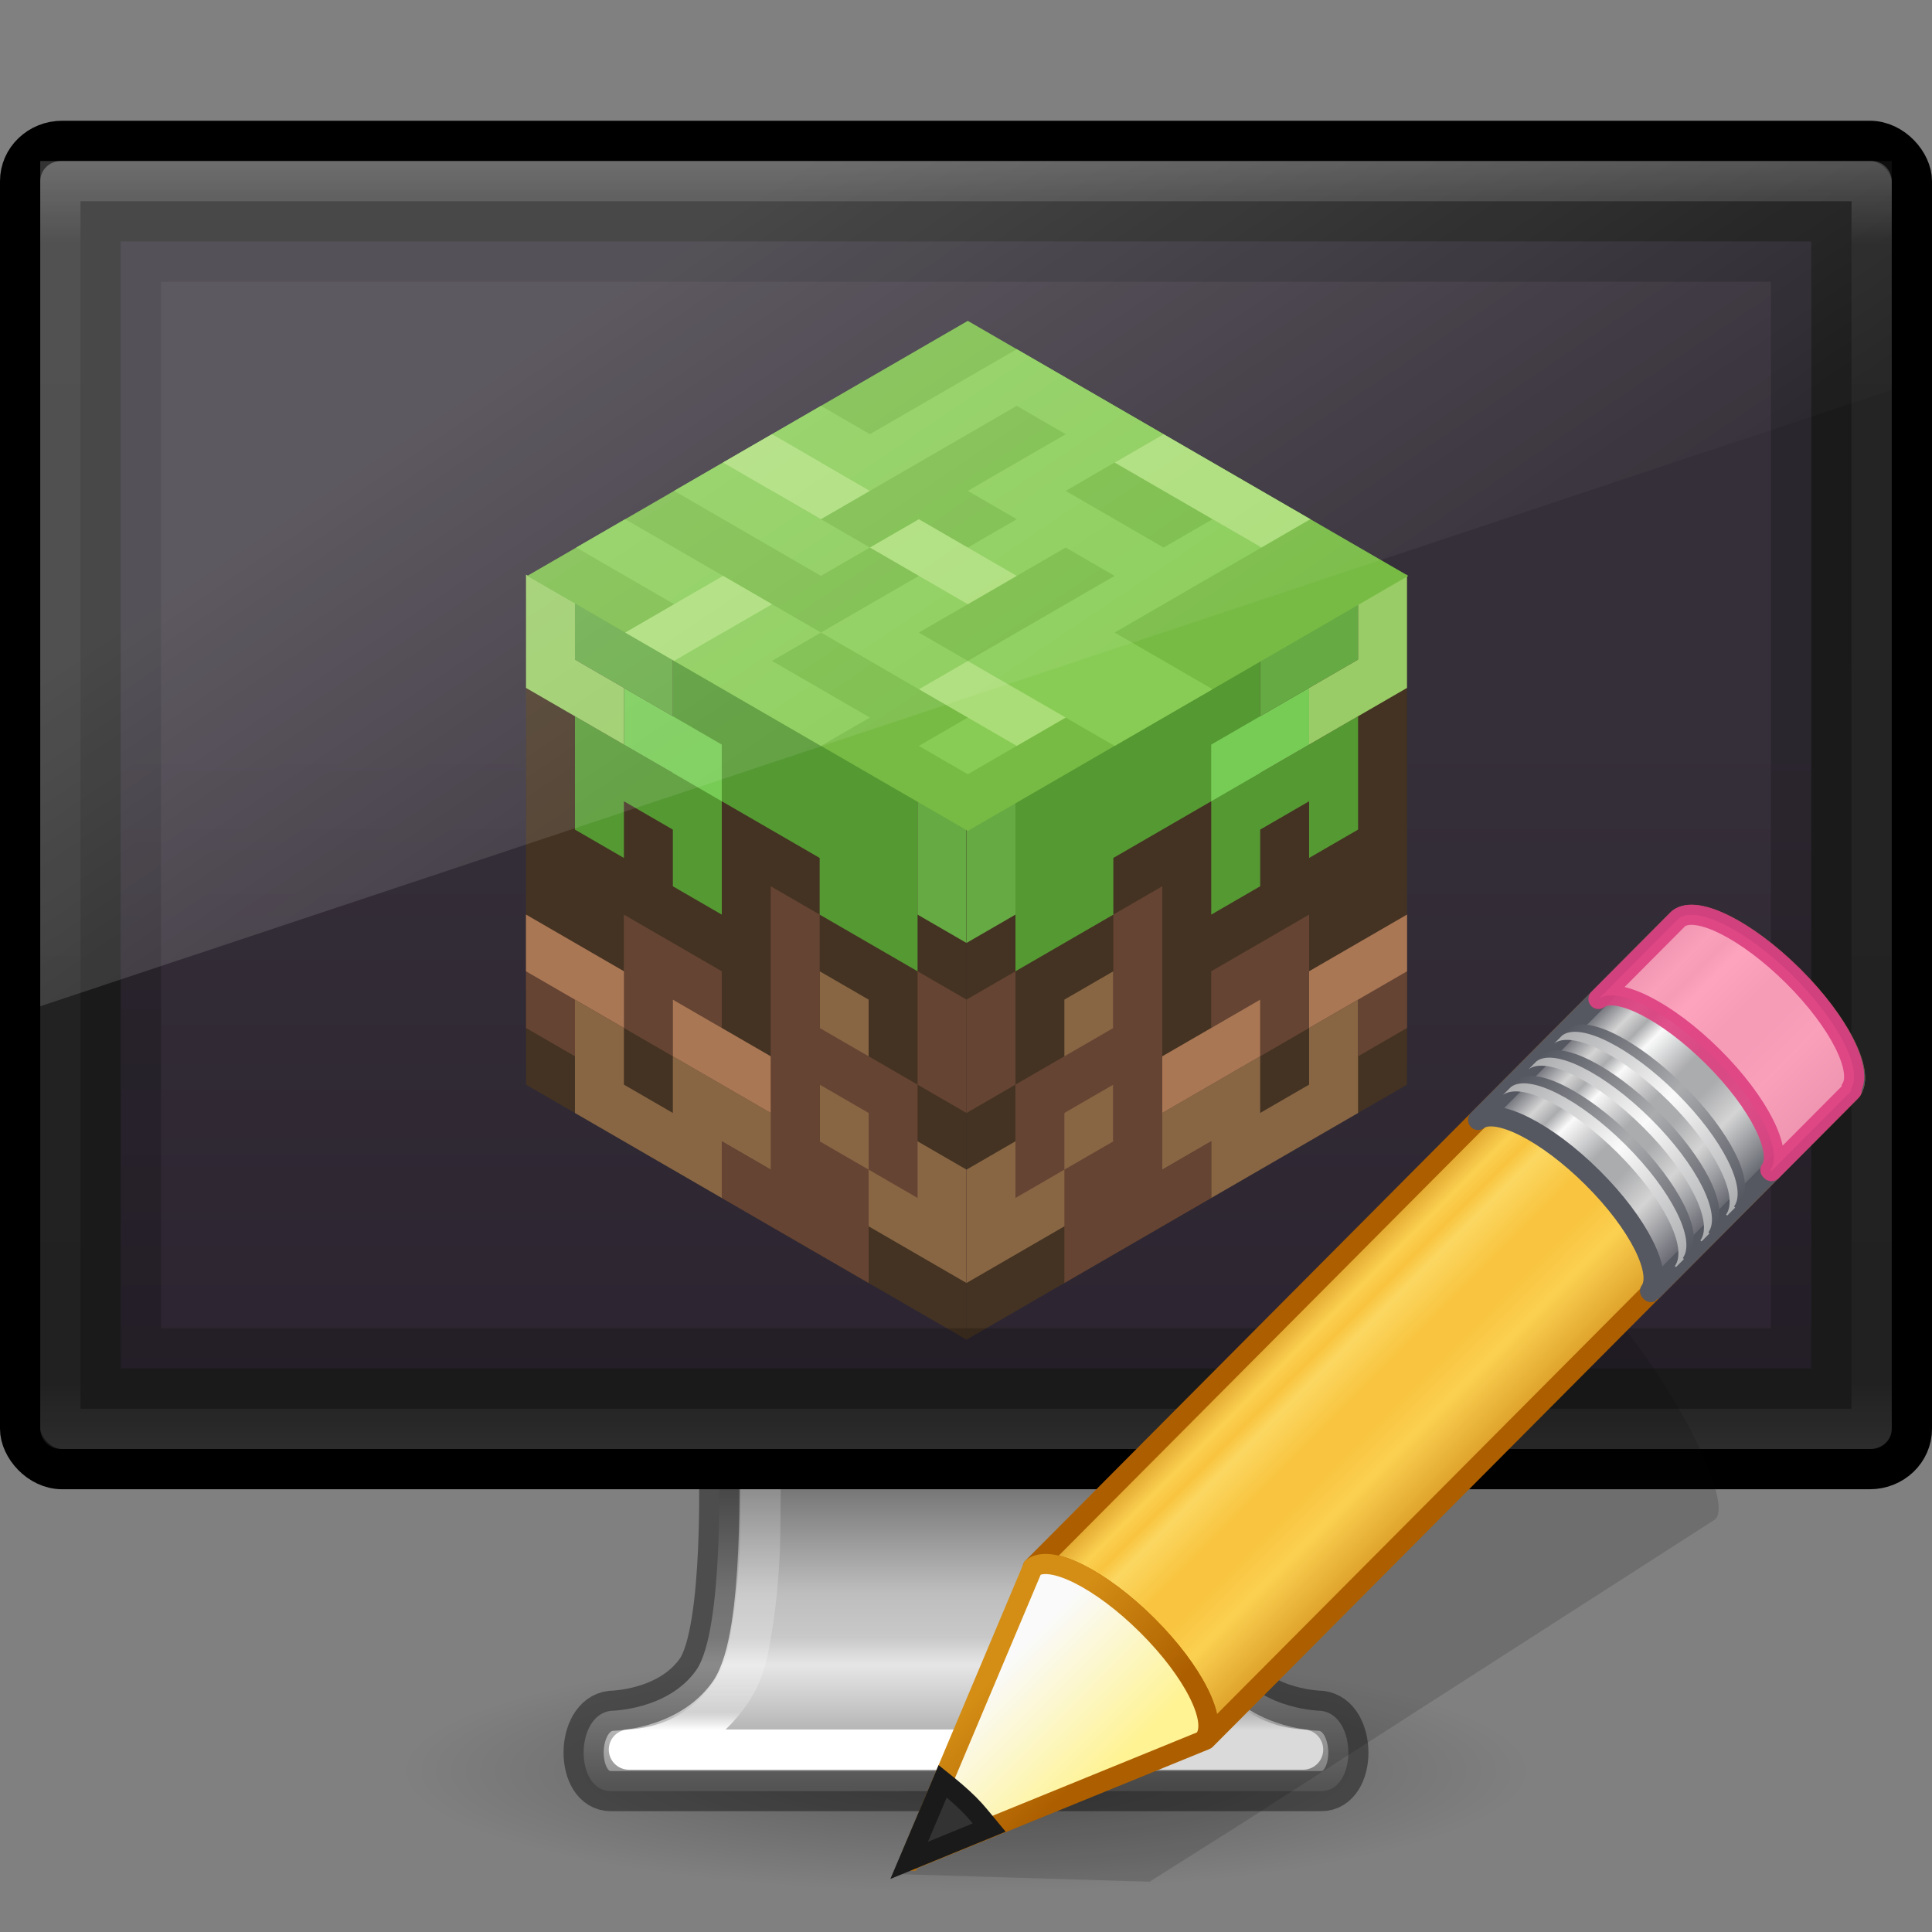 <?xml version="1.0" encoding="UTF-8" standalone="no"?>
<svg
   version="1.1"
   width="48"
   height="48"
   id="svg4569"
   sodipodi:docname="com.github.avojak.foreman.network-server-configure.svg"
   inkscape:version="1.2 (dc2aedaf03, 2022-05-15)"
   xml:space="preserve"
   xmlns:inkscape="http://www.inkscape.org/namespaces/inkscape"
   xmlns:sodipodi="http://sodipodi.sourceforge.net/DTD/sodipodi-0.dtd"
   xmlns:xlink="http://www.w3.org/1999/xlink"
   xmlns="http://www.w3.org/2000/svg"
   xmlns:svg="http://www.w3.org/2000/svg"
   xmlns:rdf="http://www.w3.org/1999/02/22-rdf-syntax-ns#"
   xmlns:cc="http://creativecommons.org/ns#"
   xmlns:dc="http://purl.org/dc/elements/1.1/"><rect width="100%" height="100%" fill="#808080" stroke="none"/><sodipodi:namedview
     pagecolor="#ffffff"
     bordercolor="#666666"
     borderopacity="1"
     objecttolerance="10"
     gridtolerance="10"
     guidetolerance="10"
     inkscape:pageopacity="0"
     inkscape:pageshadow="2"
     inkscape:window-width="3008"
     inkscape:window-height="1631"
     id="namedview579"
     showgrid="false"
     inkscape:zoom="13"
     inkscape:cx="14.192308"
     inkscape:cy="24.115385"
     inkscape:window-x="0"
     inkscape:window-y="30"
     inkscape:window-maximized="1"
     inkscape:current-layer="svg4569"
     inkscape:showpageshadow="2"
     inkscape:pagecheckerboard="0"
     inkscape:deskcolor="#d1d1d1" /><defs
     id="defs4571"><linearGradient
       id="linearGradient4054"><stop
         id="stop4056"
         style="stop-color:#ffffff;stop-opacity:1"
         offset="0" /><stop
         id="stop4058"
         style="stop-color:#ffffff;stop-opacity:0.235"
         offset="0.063" /><stop
         id="stop4060"
         style="stop-color:#ffffff;stop-opacity:0.157"
         offset="0.969" /><stop
         id="stop4062"
         style="stop-color:#ffffff;stop-opacity:0.392"
         offset="1" /></linearGradient><linearGradient
       id="linearGradient3912"><stop
         id="stop3914"
         style="stop-color:#787878;stop-opacity:1"
         offset="0" /><stop
         id="stop3916"
         style="stop-color:#bebebe;stop-opacity:1"
         offset="0.35" /><stop
         id="stop3918"
         style="stop-color:#c8c8c8;stop-opacity:1"
         offset="0.494" /><stop
         id="stop3920"
         style="stop-color:#e6e6e6;stop-opacity:1"
         offset="0.589" /><stop
         id="stop3922"
         style="stop-color:#8c8c8c;stop-opacity:1"
         offset="1" /></linearGradient><linearGradient
       id="linearGradient3342"><stop
         id="stop3344"
         style="stop-color:#ffffff;stop-opacity:0"
         offset="0" /><stop
         id="stop3346"
         style="stop-color:#ffffff;stop-opacity:1"
         offset="1" /></linearGradient><linearGradient
       id="linearGradient10691-1"><stop
         id="stop10693-3"
         style="stop-color:#000000;stop-opacity:1"
         offset="0" /><stop
         id="stop10695-1"
         style="stop-color:#000000;stop-opacity:0"
         offset="1" /></linearGradient><linearGradient
       x1="15.574"
       y1="46.971"
       x2="23.578"
       y2="46.971"
       id="linearGradient2993"
       xlink:href="#linearGradient3342"
       gradientUnits="userSpaceOnUse"
       gradientTransform="matrix(1.118,0,0,1,-2.352,-3.471)"
       spreadMethod="reflect" /><radialGradient
       cx="6.703"
       cy="73.616"
       r="7.228"
       fx="6.703"
       fy="73.616"
       id="radialGradient3001"
       xlink:href="#linearGradient10691-1"
       gradientUnits="userSpaceOnUse"
       gradientTransform="matrix(1.937,0,0,0.415,11.018,13.447)" /><linearGradient
       x1="361.106"
       y1="87.05"
       x2="361.106"
       y2="94.396"
       id="linearGradient3832-9"
       xlink:href="#linearGradient3912"
       gradientUnits="userSpaceOnUse"
       gradientTransform="matrix(0.996,0,0,1,-332.882,-50.013)" /><linearGradient
       xlink:href="#linearGradient3880"
       id="linearGradient3887"
       x1="10"
       y1="-3"
       x2="20"
       y2="12"
       gradientUnits="userSpaceOnUse"
       gradientTransform="matrix(1.15,0,0,1.167,-0.15,13.333)" /><linearGradient
       id="linearGradient3880"><stop
         style="stop-color:#ffffff;stop-opacity:1;"
         offset="0"
         id="stop3883" /><stop
         style="stop-color:#ffffff;stop-opacity:0;"
         offset="1"
         id="stop3885" /></linearGradient><linearGradient
       id="outerBackgroundGradient-5-0"><stop
         style="stop-color:#261e2b;stop-opacity:1;"
         offset="0"
         id="stop3864-8-6-4" /><stop
         style="stop-color:#352f39;stop-opacity:1;"
         offset="1"
         id="stop3866-9-1-86" /></linearGradient><linearGradient
       y2="2"
       x2="15"
       y1="24.619"
       x1="15"
       gradientTransform="matrix(1.05,0,0,1.217,1.95,15.739)"
       gradientUnits="userSpaceOnUse"
       id="linearGradient4020"
       xlink:href="#outerBackgroundGradient-5-0" /><linearGradient
       id="linearGradient3924-1"><stop
         offset="0"
         style="stop-color:#ffffff;stop-opacity:1"
         id="stop3926-3" /><stop
         offset="0.063"
         style="stop-color:#ffffff;stop-opacity:0.235"
         id="stop3928-91" /><stop
         offset="0.951"
         style="stop-color:#ffffff;stop-opacity:0.157"
         id="stop3930-6" /><stop
         offset="1"
         style="stop-color:#ffffff;stop-opacity:0.392"
         id="stop3932-6" /></linearGradient><linearGradient
       xlink:href="#linearGradient3924-1"
       id="linearGradient3916"
       gradientUnits="userSpaceOnUse"
       gradientTransform="matrix(1.216,0,0,0.838,-5.189,-0.108)"
       x1="24"
       y1="5"
       x2="24"
       y2="43" /><linearGradient
       xlink:href="#linearGradient3924-1-0"
       id="linearGradient3916-5"
       gradientUnits="userSpaceOnUse"
       gradientTransform="matrix(1.216,0,0,0.838,-5.189,-0.108)"
       x1="24"
       y1="5"
       x2="24"
       y2="43" /><linearGradient
       id="linearGradient3924-1-0"><stop
         offset="0"
         style="stop-color:#ffffff;stop-opacity:1"
         id="stop3926-3-7" /><stop
         offset="0.063"
         style="stop-color:#ffffff;stop-opacity:0.235"
         id="stop3928-91-0" /><stop
         offset="0.951"
         style="stop-color:#ffffff;stop-opacity:0.157"
         id="stop3930-6-2" /><stop
         offset="1"
         style="stop-color:#ffffff;stop-opacity:0.392"
         id="stop3932-6-0" /></linearGradient><linearGradient
       xlink:href="#linearGradient4054"
       id="linearGradient4052"
       gradientUnits="userSpaceOnUse"
       gradientTransform="matrix(1.216,0,0,0.838,-5.189,-0.108)"
       x1="23.386"
       y1="42.776"
       x2="23.386"
       y2="51.377" /><linearGradient
       xlink:href="#linearGradient3924-1-0"
       id="linearGradient4066"
       gradientUnits="userSpaceOnUse"
       gradientTransform="matrix(1.155,0,0,0.838,-3.519,-0.108)"
       x1="24"
       y1="5"
       x2="24"
       y2="43" /><linearGradient
       xlink:href="#linearGradient4054"
       id="linearGradient4073"
       gradientUnits="userSpaceOnUse"
       gradientTransform="matrix(1.216,0,0,0.838,-5.189,-0.108)"
       x1="24.81"
       y1="51.419"
       x2="24.81"
       y2="42.989" /><linearGradient
       x1="24.139"
       y1="20.271"
       x2="24.139"
       y2="26.006"
       id="linearGradient3030-1"
       xlink:href="#linearGradient4154"
       gradientUnits="userSpaceOnUse"
       gradientTransform="matrix(0.6,0,0,0.697,23.556,20.861)" /><linearGradient
       id="linearGradient4154"><stop
         id="stop4156"
         style="stop-color:#ffffff;stop-opacity:1"
         offset="0" /><stop
         id="stop4158"
         style="stop-color:#ffffff;stop-opacity:0.235"
         offset="0" /><stop
         id="stop4160"
         style="stop-color:#ffffff;stop-opacity:0.157"
         offset="1" /><stop
         id="stop4162"
         style="stop-color:#ffffff;stop-opacity:0.392"
         offset="1" /></linearGradient><linearGradient
       x1="24.139"
       y1="9.712"
       x2="24.139"
       y2="36.594"
       id="linearGradient3030-44"
       xlink:href="#linearGradient4154"
       gradientUnits="userSpaceOnUse"
       gradientTransform="matrix(0.704,0,0,0.595,21.242,23.219)" /><radialGradient
       cx="65.598"
       cy="48.745"
       r="31"
       fx="65.598"
       fy="48.745"
       id="radialGradient3343"
       xlink:href="#linearGradient3242-7-3-8-0-4-58-06"
       gradientUnits="userSpaceOnUse"
       gradientTransform="matrix(0,0.959,-1.044,0,87.758,-35.866)" /><linearGradient
       id="linearGradient3242-7-3-8-0-4-58-06"><stop
         offset="0"
         style="stop-color:#cdf87e;stop-opacity:1"
         id="stop3244-5-8-5-6-4-3-8" /><stop
         offset="0.262"
         style="stop-color:#a2e34f;stop-opacity:1"
         id="stop3246-9-5-1-5-3-0-7" /><stop
         offset="0.661"
         style="stop-color:#68b723;stop-opacity:1"
         id="stop3248-7-2-0-7-5-35-9" /><stop
         offset="1"
         style="stop-color:#1d7e0d;stop-opacity:1"
         id="stop3250-8-2-8-5-6-40-4" /></linearGradient><linearGradient
       x1="25.03"
       y1="0.288"
       x2="24.796"
       y2="15.371"
       id="linearGradient3791"
       xlink:href="#linearGradient3309"
       gradientUnits="userSpaceOnUse"
       gradientTransform="rotate(134.109,14.529,5.098)" /><linearGradient
       x1="63.999"
       y1="3.1"
       x2="63.999"
       y2="122.899"
       id="linearGradient3309"
       gradientUnits="userSpaceOnUse"><stop
         id="stop3311"
         style="stop-color:#f6f6f6;stop-opacity:1"
         offset="0" /><stop
         id="stop3313"
         style="stop-color:#cccccc;stop-opacity:1"
         offset="1" /></linearGradient><linearGradient
       x1="21"
       y1="0"
       x2="21"
       y2="16.005"
       id="linearGradient3793"
       xlink:href="#linearGradient3397"
       gradientUnits="userSpaceOnUse"
       gradientTransform="rotate(134.109,14.529,5.098)" /><linearGradient
       id="linearGradient3397"><stop
         id="stop3399"
         style="stop-color:#aaaaaa;stop-opacity:1"
         offset="0" /><stop
         id="stop3401"
         style="stop-color:#8c8c8c;stop-opacity:1"
         offset="1" /></linearGradient><linearGradient
       x1="25"
       y1="0"
       x2="25"
       y2="16"
       id="linearGradient2967"
       xlink:href="#linearGradient3309"
       gradientUnits="userSpaceOnUse"
       gradientTransform="translate(-17.058)" /><linearGradient
       x1="21"
       y1="0"
       x2="21"
       y2="16.005"
       id="linearGradient2969"
       xlink:href="#linearGradient3397"
       gradientUnits="userSpaceOnUse"
       gradientTransform="translate(-17.058)" /><linearGradient
       x1="86.133"
       y1="105.105"
       x2="84.639"
       y2="20.895"
       id="linearGradient2971"
       xlink:href="#linearGradient5128"
       gradientUnits="userSpaceOnUse"
       gradientTransform="matrix(0.096,0,0,0.096,1.847,1.943)" /><linearGradient
       id="linearGradient5128"><stop
         id="stop5130"
         style="stop-color:#e5e5e5;stop-opacity:1"
         offset="0" /><stop
         id="stop5132"
         style="stop-color:#ababab;stop-opacity:1"
         offset="1" /></linearGradient><linearGradient
       spreadMethod="pad"
       gradientTransform="matrix(0.657,-0.66,0.735,0.731,-0.29,27.78)"
       gradientUnits="userSpaceOnUse"
       xlink:href="#linearGradient954"
       id="linearGradient3432"
       y2="31.211"
       x2="23.576"
       y1="25.357"
       x1="23.576" /><linearGradient
       id="linearGradient954"><stop
         id="stop938"
         style="stop-color:#ad5f00;stop-opacity:1"
         offset="0" /><stop
         id="stop940"
         style="stop-color:#ffe16b;stop-opacity:1"
         offset="0.135" /><stop
         id="stop942"
         style="stop-color:#f9c440;stop-opacity:1"
         offset="0.202" /><stop
         id="stop944"
         style="stop-color:#fff394;stop-opacity:1"
         offset="0.27" /><stop
         id="stop946"
         style="stop-color:#f9c440;stop-opacity:1"
         offset="0.447" /><stop
         id="stop948"
         style="stop-color:#f9c440;stop-opacity:1"
         offset="0.571" /><stop
         id="stop950"
         style="stop-color:#ffe16b;stop-opacity:1"
         offset="0.72" /><stop
         id="stop952"
         style="stop-color:#ad5f00;stop-opacity:1"
         offset="1" /></linearGradient><linearGradient
       spreadMethod="pad"
       y2="31.211"
       x2="23.576"
       y1="25.357"
       x1="23.576"
       gradientTransform="matrix(0.657,-0.66,0.735,0.731,-0.29,27.78)"
       gradientUnits="userSpaceOnUse"
       id="linearGradient933"
       xlink:href="#linearGradient3155-40" /><linearGradient
       id="linearGradient3155-40"><stop
         offset="0"
         style="stop-color:#555761;stop-opacity:1"
         id="stop2541" /><stop
         offset="0.135"
         style="stop-color:#d4d4d4;stop-opacity:1"
         id="stop2543" /><stop
         offset="0.202"
         style="stop-color:#abacae;stop-opacity:1"
         id="stop2545" /><stop
         offset="0.27"
         style="stop-color:#fafafa;stop-opacity:1"
         id="stop2547" /><stop
         offset="0.447"
         style="stop-color:#abacae;stop-opacity:1"
         id="stop2549" /><stop
         offset="0.571"
         style="stop-color:#abacae;stop-opacity:1"
         id="stop2551" /><stop
         offset="0.72"
         style="stop-color:#d4d4d4;stop-opacity:1"
         id="stop2553" /><stop
         offset="1"
         style="stop-color:#555761;stop-opacity:1"
         id="stop2555" /></linearGradient><linearGradient
       gradientTransform="matrix(0.638,-0.641,0.86,0.855,-2.697,24.404)"
       gradientUnits="userSpaceOnUse"
       xlink:href="#linearGradient3240-279"
       id="linearGradient3427"
       y2="30"
       x2="30.038"
       y1="24.99"
       x1="30.038" /><linearGradient
       id="linearGradient3240-279"><stop
         offset="0"
         style="stop-color:#555761;stop-opacity:1"
         id="stop2559" /><stop
         offset="0.5"
         style="stop-color:#abacae;stop-opacity:1"
         id="stop2561" /><stop
         offset="1"
         style="stop-color:#555761;stop-opacity:1"
         id="stop2563" /></linearGradient><linearGradient
       gradientTransform="matrix(0.638,-0.641,0.86,0.855,-2.879,24.587)"
       gradientUnits="userSpaceOnUse"
       xlink:href="#linearGradient3223-789"
       id="linearGradient3424"
       y2="30"
       x2="30.038"
       y1="24.99"
       x1="30.038" /><linearGradient
       id="linearGradient3223-789"><stop
         offset="0"
         style="stop-color:#abacae;stop-opacity:1"
         id="stop2567" /><stop
         offset="0.5"
         style="stop-color:#fafafa;stop-opacity:1"
         id="stop2569" /><stop
         offset="1"
         style="stop-color:#abacae;stop-opacity:1"
         id="stop2571" /></linearGradient><linearGradient
       gradientTransform="matrix(0.638,-0.641,0.86,0.855,-2.062,23.766)"
       gradientUnits="userSpaceOnUse"
       xlink:href="#linearGradient3240-279"
       id="linearGradient3421"
       y2="30"
       x2="30.038"
       y1="24.99"
       x1="30.038" /><linearGradient
       gradientTransform="matrix(0.638,-0.641,0.86,0.855,-2.244,23.949)"
       gradientUnits="userSpaceOnUse"
       xlink:href="#linearGradient3223-789"
       id="linearGradient3418"
       y2="30"
       x2="30.038"
       y1="24.99"
       x1="30.038" /><linearGradient
       gradientTransform="matrix(0.638,-0.641,0.86,0.855,-1.424,23.125)"
       gradientUnits="userSpaceOnUse"
       xlink:href="#linearGradient3240-279"
       id="linearGradient3415"
       y2="30"
       x2="30.038"
       y1="24.99"
       x1="30.038" /><linearGradient
       gradientTransform="matrix(0.638,-0.641,0.86,0.855,-1.606,23.308)"
       gradientUnits="userSpaceOnUse"
       xlink:href="#linearGradient3223-789"
       id="linearGradient3412"
       y2="30"
       x2="30.038"
       y1="24.99"
       x1="30.038" /><linearGradient
       gradientTransform="matrix(0.638,-0.641,0.86,0.855,-2.939,24.647)"
       gradientUnits="userSpaceOnUse"
       xlink:href="#linearGradient3290-678"
       id="linearGradient3407"
       y2="26.03"
       x2="9"
       y1="29.057"
       x1="9" /><linearGradient
       id="linearGradient3290-678"><stop
         offset="0"
         style="stop-color:#fff394;stop-opacity:1"
         id="stop2607" /><stop
         offset="1"
         style="stop-color:#fafafa;stop-opacity:1"
         id="stop2609" /></linearGradient><linearGradient
       gradientTransform="matrix(0.56,0.024,0.024,0.56,20.269,21.021)"
       gradientUnits="userSpaceOnUse"
       xlink:href="#linearGradient3191-577"
       id="linearGradient3409"
       y2="41.392"
       x2="9.522"
       y1="37.372"
       x1="5.518" /><linearGradient
       id="linearGradient3191-577"><stop
         offset="0"
         style="stop-color:#d48e15;stop-opacity:1"
         id="stop2613" /><stop
         offset="1"
         style="stop-color:#ad5f00;stop-opacity:1"
         id="stop2615" /></linearGradient></defs><path
     d="m 38,44 c 0,1.657 -6.268,3 -14,3 C 16.268,47 10,45.657 10,44 10,42.343 16.268,41 24,41 31.732,41 38,42.343 38,44 l 0,0 z"
     id="path2589"
     style="opacity:0.3;fill:url(#radialGradient3001);fill-opacity:1;fill-rule:nonzero;stroke:none;stroke-width:0.8;marker:none;visibility:visible;display:inline;overflow:visible" /><path
     d="m 17.859,36.25 c 0,0 0.142,4.258 -0.565,5.25 -0.707,0.992 -2.114,1.004 -2.114,1.004 -0.903,0.104 -0.91,1.996 0,1.996 l 17.64,0 c 0.91,0 0.903,-1.893 0,-1.996 0,0 -1.407,-0.012 -2.114,-1.004 -0.707,-0.992 -0.565,-5.25 -0.565,-5.25 l -12.281,0 z"
     id="rect1789"
     style="color:#000000;fill:url(#linearGradient3832-9);fill-opacity:1;fill-rule:nonzero;stroke:none;stroke-width:0.998;stroke-linecap:round;stroke-linejoin:round;stroke-miterlimit:4;stroke-opacity:1;stroke-dasharray:none;stroke-dashoffset:0.5;marker:none;visibility:visible;display:inline;overflow:visible;enable-background:new" /><path
     d="m 17.859,36.25 c 0,0 0.142,4.258 -0.565,5.25 -0.707,0.992 -2.114,1.004 -2.114,1.004 -0.903,0.104 -0.91,1.996 0,1.996 l 17.64,0 c 0.91,0 0.903,-1.893 0,-1.996 0,0 -1.407,-0.012 -2.114,-1.004 -0.707,-0.992 -0.565,-5.25 -0.565,-5.25 l -12.281,0 z"
     id="rect1789-3"
     style="color:#000000;fill:none;fill-opacity:1;fill-rule:nonzero;stroke:#000000;stroke-width:0.998;stroke-linecap:round;stroke-linejoin:round;stroke-miterlimit:4;stroke-opacity:1;stroke-dasharray:none;stroke-dashoffset:0.5;marker:none;visibility:visible;display:inline;overflow:visible;enable-background:new;opacity:0.4" /><path
     style="color:#000000;fill:none;stroke:url(#linearGradient4073);stroke-width:1;stroke-linecap:round;stroke-linejoin:round;stroke-miterlimit:4;stroke-opacity:1;stroke-dasharray:none;stroke-dashoffset:0;marker:none;visibility:visible;display:inline;overflow:visible;enable-background:accumulate"
     d="m 18.906,33.281 c 0,0 0.003,4.605 -0.031,5.281 -0.031,0.618 -0.088,1.273 -0.188,1.875 -0.099,0.602 -0.175,1.112 -0.562,1.656 -0.856,1.201 -1.982,1.344 -2.5,1.375 l 16.75,0 c -0.518,-0.031 -1.644,-0.174 -2.5,-1.375 -0.388,-0.544 -0.463,-1.055 -0.562,-1.656 -0.099,-0.602 -0.156,-1.257 -0.188,-1.875 -0.034,-0.676 -0.031,-5.281 -0.031,-5.281 z"
     id="path4050" /><rect
     width="47"
     height="33"
     rx="1.044"
     ry="1"
     x="0.5"
     y="3.5"
     id="rect2722"
     style="fill:#1a1a1a;fill-opacity:1;stroke:#000000;stroke-width:1;stroke-linecap:round;stroke-linejoin:round;stroke-miterlimit:4;stroke-opacity:1;stroke-dasharray:none;stroke-dashoffset:0.5" /><path
     style="fill:url(#linearGradient4020);fill-opacity:1;stroke:none;display:inline"
     d="M 3,6 45,6 45,34 3,34 z"
     id="rect2722-0" /><g
     id="g6104"
     transform="matrix(0.064,0,0,0.064,15.334,5.615)"><g
       id="a"
       transform="matrix(19,11,0,22,-44.896,118.818)"
       style="fill:none;stroke-linecap:square"><path
         d="m 0.5,0.5 h 9 v 9 h -9"
         fill="#443322"
         id="path6025" /><path
         d="M 2,8 V 9 H 4 V 8 H 9 V 7 H 7 V 5"
         stroke="#886644"
         id="path6027" /><path
         d="M 1,8 V 7 H 3 V 6 H 4 M 5,9 H 7 V 8 H 6 V 4 M 7,6 H 8 V 7 M 9,4 v 1"
         stroke="#664433"
         id="path6029" /><path
         d="M 1,7 H 2 M 4,7 H 5"
         stroke="#aa7755"
         id="path6031" /><path
         d="M 4,4 V 1 H 8 V 3 H 7 V 2 H 4 V 3 H 2 v 1"
         stroke="#559933"
         id="path6033" /><path
         d="M 2,1 H 3 M 9,1 V 2"
         stroke="#66aa44"
         id="path6035" /><path
         d="M 3,2 H 4"
         stroke="#77cc55"
         id="path6037" /><path
         d="M 1,1 V 2 H 2"
         stroke="#99cc66"
         id="path6039" /></g><use
       opacity="0.5"
       transform="matrix(-1,0,0,1,271.208,0)"
       xlink:href="#a"
       id="use6042"
       x="0"
       y="0"
       style="fill:none;stroke-linecap:square" /><g
       transform="matrix(-19,11,-19,-11,326.104,135.818)"
       id="g6050"
       style="fill:none;stroke-linecap:square"><path
         d="m 0.5,0.5 h 9 v 9 h -9"
         fill="#77bb44"
         id="path6044" /><path
         d="M 3,4 V 6 H 1 V 8 H 4 V 9 H 6 V 7 M 2,3 H 6 V 1 H 5 V 2 H 8 M 7,4 V 5 H 4 M 9,4 V 6 H 8 v 3"
         stroke="#88cc55"
         id="path6046" /><path
         d="M 1,3 V 5 M 5,5 V 6 M 5,8 V 9 M 7,2 v 1 m 1,4 h 1"
         stroke="#aadd77"
         id="path6048" /></g></g><path
     style="opacity:0.2;fill:#000000;fill-opacity:1;stroke:none;display:inline"
     d="m 3,6 0,28 L 45,34 45,6 z M 4,7 44,7 44,33 4,33 z"
     id="path3942" /><rect
     width="45"
     height="31"
     rx="0"
     ry="0"
     x="1.5"
     y="4.5"
     id="rect6741"
     style="opacity:0.2;fill:none;stroke:url(#linearGradient3916);stroke-width:1;stroke-linecap:round;stroke-linejoin:round;stroke-miterlimit:4;stroke-opacity:1;stroke-dasharray:none;stroke-dashoffset:0" /><path
     style="opacity:0.2;fill:url(#linearGradient3887);fill-opacity:1;stroke:none;display:inline"
     d="M 1,4 1,25 47,9.687 47,4 z"
     id="rect3872" /><path
     style="opacity:0.15;fill:#0c0c0c;fill-opacity:1;fill-rule:evenodd;stroke:none"
     id="path2422"
     d="m 39.192,31.861 c -0.173,-0.102 -0.307,-0.075 -0.396,-0.019 l -11.796,7.511 -2.171,1.386 -0.067,0.028 -2.57,5.792 6.37,0.192 0.053,-0.035 2.185,-1.379 11.793,-7.576 c 0.354,-0.227 -0.206,-1.731 -1.257,-3.381 -0.788,-1.237 -1.624,-2.214 -2.144,-2.52 z" /><path
     style="fill:url(#linearGradient3432);fill-opacity:1;stroke:none;stroke-width:0.5;stroke-linecap:butt;stroke-linejoin:round;stroke-miterlimit:4;stroke-dasharray:none;stroke-dashoffset:0;stroke-opacity:1"
     id="rect2383"
     d="m 25.657,38.945 c 0.446,-0.335 1.697,0.293 2.847,1.437 1.147,1.141 1.751,2.363 1.424,2.813 -0.001,0.002 0.028,0.025 0.027,0.027 L 45.965,27.133 c 0.406,-0.408 -0.225,-1.699 -1.411,-2.88 -1.186,-1.18 -2.48,-1.806 -2.887,-1.397 z" /><path
     style="opacity:0.6;fill:#f9c440;fill-opacity:1;stroke:none"
     id="path3208"
     d="m 25.657,38.945 c 0.446,-0.335 1.697,0.293 2.847,1.437 1.147,1.141 1.751,2.363 1.424,2.813 -0.001,0.002 0.028,0.025 0.027,0.027 l 11.026,-11.08 0.04,-0.04 c 0.001,-0.002 -0.028,-0.025 -0.027,-0.027 0.327,-0.45 -0.277,-1.672 -1.424,-2.813 -1.15,-1.144 -2.401,-1.772 -2.847,-1.437 l -0.04,0.04 -11.026,11.08 z" /><path
     d="m 25.657,38.945 c 0.446,-0.335 1.697,0.293 2.847,1.437 1.147,1.141 1.751,2.363 1.424,2.813 -0.001,0.002 0.028,0.025 0.027,0.027 L 45.965,27.133 c 0.406,-0.408 -0.225,-1.699 -1.411,-2.88 -1.186,-1.18 -2.48,-1.806 -2.887,-1.397 z"
     id="path936"
     style="fill:none;fill-opacity:1;stroke:#ad5f00;stroke-width:0.5;stroke-linecap:butt;stroke-linejoin:round;stroke-miterlimit:4;stroke-dasharray:none;stroke-dashoffset:0;stroke-opacity:1" /><path
     id="path929"
     d="m 42.123,22.737 c -0.197,-0.02 -0.355,0.017 -0.457,0.119 l -4.943,4.969 c 0.446,-0.335 1.696,0.293 2.846,1.438 1.147,1.141 1.753,2.362 1.426,2.812 -0.001,0.002 0.027,0.026 0.025,0.027 l 4.945,-4.969 c 0.406,-0.408 -0.226,-1.699 -1.412,-2.879 -0.89,-0.885 -1.839,-1.459 -2.43,-1.518 z"
     style="fill:url(#linearGradient933);fill-opacity:1;stroke:#555761;stroke-width:0.5;stroke-linecap:butt;stroke-linejoin:round;stroke-miterlimit:4;stroke-dasharray:none;stroke-dashoffset:0;stroke-opacity:1" /><path
     style="opacity:0.9;fill:#fe9ab8;fill-opacity:1;stroke:#de3e80;stroke-width:0.5;stroke-linecap:butt;stroke-linejoin:round;stroke-miterlimit:4;stroke-dasharray:none;stroke-dashoffset:0;stroke-opacity:1"
     id="rect3175"
     d="m 39.713,24.82 c 0.446,-0.335 1.697,0.293 2.847,1.437 1.147,1.141 1.751,2.363 1.424,2.813 -0.001,0.002 0.028,0.025 0.027,0.027 l 1.954,-1.963 0.04,-0.04 c 0.001,-0.002 -0.028,-0.025 -0.027,-0.027 0.327,-0.45 -0.277,-1.672 -1.424,-2.813 -1.15,-1.144 -2.401,-1.772 -2.847,-1.437 l -0.04,0.04 -1.954,1.963 z" /><path
     style="fill:url(#linearGradient3427);fill-opacity:1;stroke:none"
     id="path3233"
     d="m 37.523,27.021 c 0.446,-0.335 1.697,0.293 2.847,1.437 1.147,1.141 1.751,2.363 1.424,2.813 -0.001,0.002 0.028,0.025 0.027,0.027 l 0.199,-0.2 c 0.001,-0.002 -0.028,-0.025 -0.027,-0.027 0.327,-0.45 -0.277,-1.672 -1.424,-2.813 -1.15,-1.144 -2.401,-1.772 -2.847,-1.437 l -0.199,0.2 z" /><path
     style="fill:url(#linearGradient3424);fill-opacity:1;stroke:none"
     id="path3216"
     d="m 37.34,27.205 c 0.446,-0.335 1.697,0.293 2.847,1.437 1.147,1.141 1.751,2.363 1.424,2.813 -0.001,0.002 0.028,0.025 0.027,0.027 l 0.199,-0.2 c 0.001,-0.002 -0.028,-0.025 -0.027,-0.027 0.327,-0.45 -0.277,-1.672 -1.424,-2.813 -1.15,-1.144 -2.401,-1.772 -2.847,-1.437 L 37.34,27.205 Z" /><path
     style="fill:url(#linearGradient3421);fill-opacity:1;stroke:none"
     id="path3248"
     d="m 38.158,26.383 c 0.446,-0.335 1.697,0.293 2.847,1.437 1.147,1.141 1.751,2.363 1.424,2.813 -0.001,0.002 0.028,0.025 0.027,0.027 l 0.199,-0.2 c 0.001,-0.002 -0.028,-0.025 -0.027,-0.027 0.327,-0.45 -0.277,-1.672 -1.424,-2.813 -1.15,-1.144 -2.401,-1.772 -2.847,-1.437 z" /><path
     style="fill:url(#linearGradient3418);fill-opacity:1;stroke:none"
     id="path3250"
     d="m 37.975,26.567 c 0.446,-0.335 1.697,0.293 2.847,1.437 1.147,1.141 1.751,2.363 1.424,2.813 -0.001,0.002 0.028,0.025 0.027,0.027 l 0.199,-0.2 c 0.001,-0.002 -0.028,-0.025 -0.027,-0.027 0.327,-0.45 -0.277,-1.672 -1.424,-2.813 -1.15,-1.144 -2.401,-1.772 -2.847,-1.437 z" /><path
     style="fill:url(#linearGradient3415);fill-opacity:1;stroke:none"
     id="path3256"
     d="m 38.796,25.742 c 0.446,-0.335 1.697,0.293 2.847,1.437 1.147,1.141 1.751,2.363 1.424,2.813 -0.001,0.002 0.028,0.025 0.027,0.027 l 0.199,-0.2 c 0.001,-0.002 -0.028,-0.025 -0.027,-0.027 0.327,-0.45 -0.277,-1.672 -1.424,-2.813 -1.15,-1.144 -2.401,-1.772 -2.847,-1.437 z" /><path
     style="fill:url(#linearGradient3412);fill-opacity:1;stroke:none"
     id="path3258"
     d="m 38.613,25.925 c 0.446,-0.335 1.697,0.293 2.847,1.437 1.147,1.141 1.751,2.363 1.424,2.813 -0.001,0.002 0.028,0.025 0.027,0.027 l 0.199,-0.2 c 0.001,-0.002 -0.028,-0.025 -0.027,-0.027 0.327,-0.45 -0.277,-1.672 -1.424,-2.813 -1.15,-1.144 -2.401,-1.772 -2.847,-1.437 z" /><path
     style="fill:url(#linearGradient3407);fill-opacity:1;fill-rule:evenodd;stroke:url(#linearGradient3409);stroke-width:0.5;stroke-linecap:butt;stroke-linejoin:miter;stroke-miterlimit:4;stroke-dasharray:none;stroke-opacity:1"
     id="path3270"
     d="m 22.589,46.227 7.284,-2.971 0.062,-0.062 c 0.327,-0.45 -0.285,-1.672 -1.432,-2.813 -1.15,-1.144 -2.399,-1.768 -2.845,-1.434 l -3.068,7.28 z" /><path
     style="fill:#333333;fill-opacity:1;fill-rule:evenodd;stroke:#1a1a1a;stroke-width:0.5;stroke-linecap:butt;stroke-linejoin:miter;stroke-miterlimit:4;stroke-dasharray:none;stroke-opacity:1"
     id="path3281"
     d="m 23.42,44.256 -0.832,1.964 1.987,-0.814 C 24.415,45.214 24.268,45.02 24.077,44.83 23.857,44.611 23.641,44.434 23.42,44.256 Z" /></svg>

